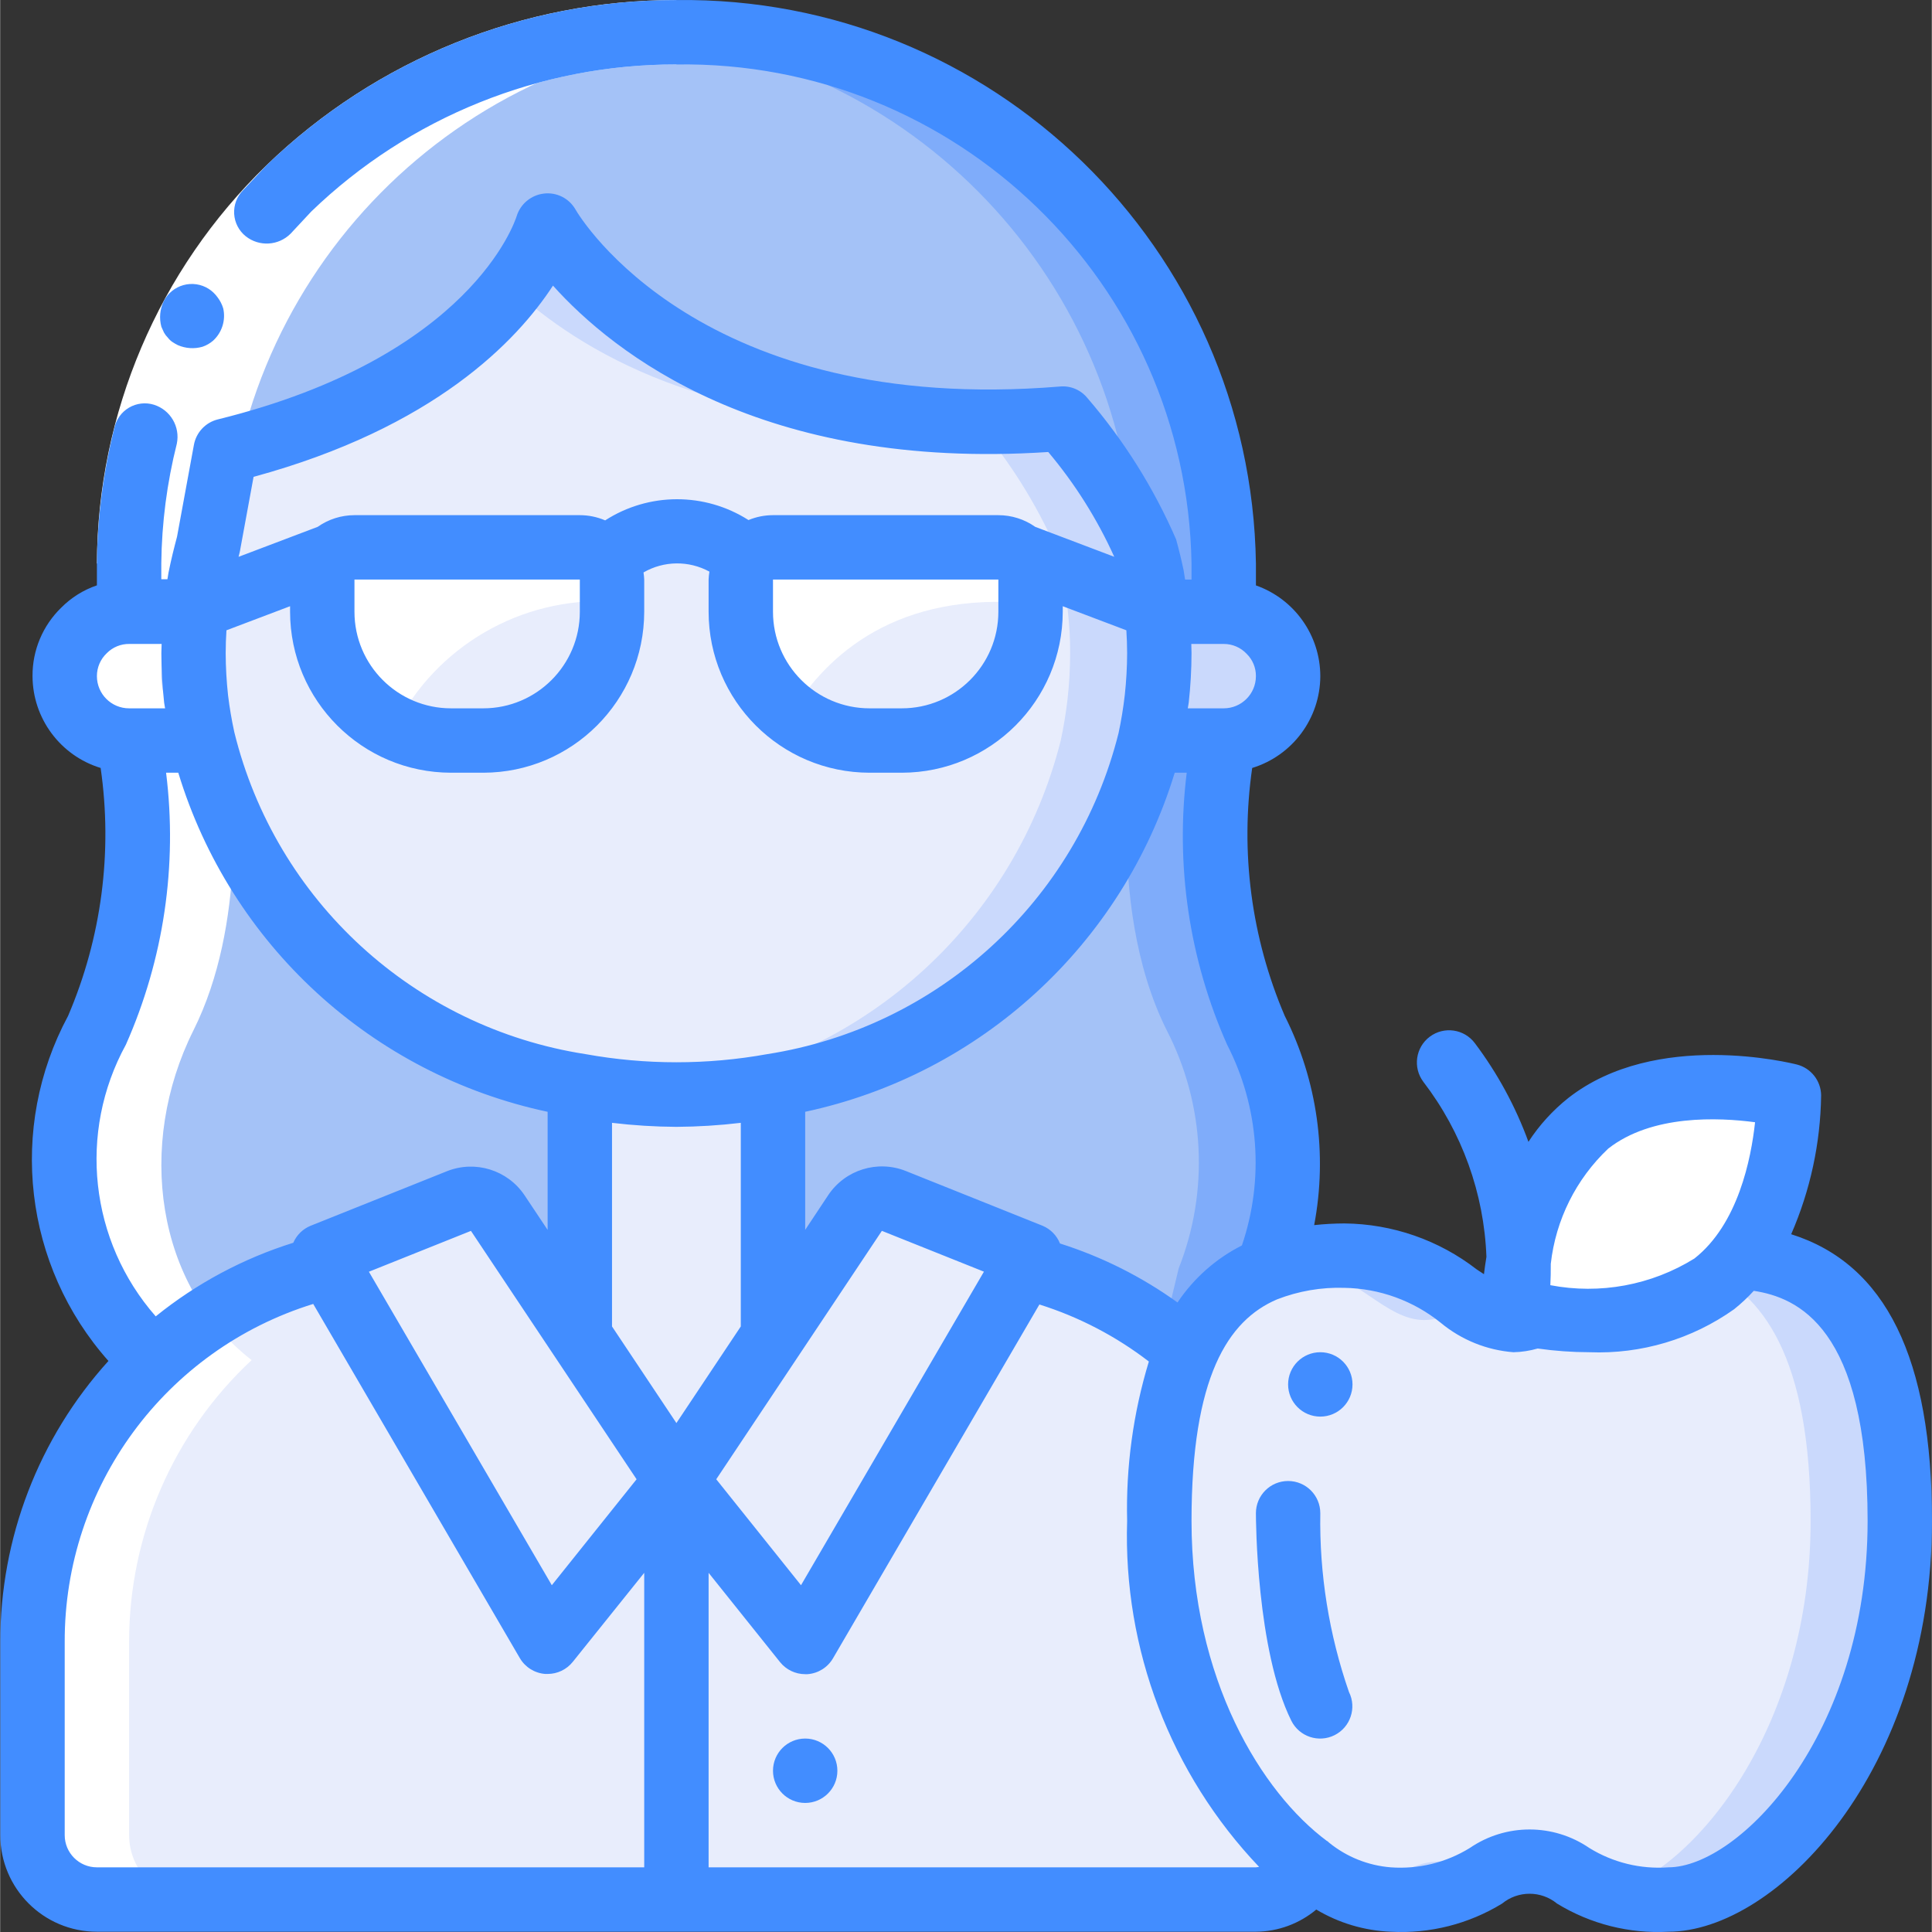 <svg height="512pt" viewBox="0 0 512 512.087" width="512pt" xmlns="http://www.w3.org/2000/svg"><rect x="0" y="0" width="512" height="512.087" fill="#333333" stroke="none"/><path d="m336 336.227-11.691 48.727-23.125-1.965-260.18-22.527c-25.43-19.797-30.551-57.004-15.359-87.383 17.066-34.133 8.531-81.066 8.531-81.066h290.133s-8.531 46.934 8.535 81.066c10.129 19.605 11.281 42.633 3.156 63.148zm0 0" fill="#7facfa"/><path d="m312.363 336.227-11.18 46.762-260.18-22.527c-25.43-19.797-30.551-57.004-15.359-87.383 17.066-34.133 8.531-81.066 8.531-81.066h266.496s-8.531 46.934 8.535 81.066c10.129 19.605 11.281 42.633 3.156 63.148zm0 0" fill="#a4c2f7"/><path d="m349.141 369.25-11.262 133.461c-1.629.523-3.328.785-5.035.77h-307.199c-9.414-.031-17.039-7.652-17.066-17.066v-51.203c.023-47.312 32.43-88.465 78.422-99.582h184.488c12.762 3.086 24.812 8.59 35.5 16.215zm0 0" fill="#e8edfc"/><path d="m132.309 335.629h93.867l-46.934 56.918zm0 0" fill="#bdc3c7"/><path d="m204.844 287.844v66.301l-25.602 38.402-25.598-38.402v-66.301zm0 0" fill="#e8edfc"/><path d="m324.309 149.348c0 1.363 0 15.613-.082 17.066h-289.965c-.086-1.453-.086-15.703-.086-17.066 1-74.355 59.004-135.441 133.207-140.289 3.926-.344 7.852-.512 11.859-.512 78.934-1.156 143.867 61.871 145.066 140.801zm0 0" fill="#7facfa"/><path d="m300.672 149.348c0 1.363 0 15.613-.086 17.066h-266.324c-.086-1.453-.086-15.703-.086-17.066 1-74.355 59.004-135.441 133.207-140.289 74.234 4.805 132.289 65.902 133.289 140.289zm0 0" fill="#a4c2f7"/><path d="m306.645 162.145h17.664c9.398.07 17 7.672 17.066 17.066-.027 9.414-7.652 17.039-17.066 17.066h-290.133c-9.414-.027-17.039-7.652-17.066-17.066.07-9.395 7.672-16.996 17.066-17.066zm0 0" fill="#cad9fc"/><path d="m307.242 173.152c-.012 4.051-.238 8.094-.68 12.117-.43 3.672-1.027 7.34-1.793 10.926-12.008 47.77-51.297 83.805-99.926 91.648-8.445 1.551-17.016 2.32-25.602 2.301-3.98 0-7.906-.168-11.773-.512-4.641-.332-9.254-.93-13.824-1.789-48.77-7.797-88.129-44.035-99.926-91.992-.77-3.496-1.367-6.996-1.793-10.582-.441-4.023-.668-8.066-.684-12.117-.016-3.676.184-7.352.598-11.008.258-3.07.77-6.145 1.281-9.215.512-3.07 1.363-5.887 2.133-8.789l4.523-24.66c43.18-10.668 65.109-29.441 75.777-43.18 4.121-4.922 7.352-10.523 9.555-16.555 0 0 27.137 47.531 105.645 51.711 2.559.172 5.117.258 7.852.258 7.688.156 15.379-.102 23.039-.77 8.891 10.438 16.273 22.07 21.93 34.562.684 2.473 1.281 4.949 1.793 7.422.512 3.07 1.023 6.145 1.277 9.215.418 3.656.617 7.332.598 11.008zm0 0" fill="#cad9fc"/><path d="m283.605 173.152c-.012 4.051-.238 8.094-.684 12.117-.426 3.672-1.023 7.34-1.789 10.926-12.008 47.77-51.297 83.805-99.926 91.648-4.543.859-9.129 1.457-13.738 1.789-4.641-.332-9.254-.93-13.824-1.789-48.77-7.797-88.129-44.035-99.926-91.992-.77-3.496-1.367-6.996-1.793-10.582-.441-4.023-.668-8.066-.684-12.117-.016-3.676.184-7.352.598-11.008.258-3.07.77-6.145 1.281-9.215.512-3.07 1.363-5.887 2.133-8.789l4.523-24.66c43.18-10.668 65.109-29.441 75.777-43.18 17.578 16.297 53.246 38.484 115.199 35.156 2.387-.086 4.777-.254 7.254-.512.219.238.418.496.598.77 8.719 10.164 15.906 21.547 21.332 33.793.684 2.473 1.281 4.949 1.793 7.422.512 3.07 1.023 6.145 1.277 9.215.418 3.656.617 7.332.598 11.008zm0 0" fill="#e8edfc"/><path d="m179.242 392.547-26.367 32.953c-1.758 2.195-4.48 3.383-7.285 3.176-2.805-.207-5.324-1.777-6.742-4.207l-48.488-83.121c-1.25-2.148-1.508-4.73-.699-7.082.809-2.348 2.602-4.227 4.906-5.148l27.078-10.812c3.75-1.473 8.02-.121 10.238 3.242l21.762 32.598zm0 0" fill="#e8edfc"/><path d="m268.125 341.348-48.484 83.105c-1.418 2.426-3.941 4-6.742 4.207-2.805.207-5.531-.98-7.285-3.176l-26.371-32.938 25.602-38.402 21.762-32.598c2.219-3.363 6.488-4.715 10.238-3.242l27.074 10.828c2.305.922 4.09 2.801 4.898 5.145s.559 4.926-.691 7.07zm0 0" fill="#e8edfc"/><path d="m503.512 403.129c0 60.16-36.781 100.352-61.355 100.352-4.891.098-9.773-.477-14.508-1.707-10.75-2.73-13.141-8.363-22.273-8.363-4.234.07-8.344 1.441-11.773 3.926-7.523 4.527-16.238 6.668-25.004 6.145-3.117-.051-6.203-.629-9.129-1.707-23.555-8.023-52.227-45.57-52.227-98.645 0-49.496 16.641-65.109 36.184-69.121 4.242-.828 8.559-1.23 12.883-1.195 12.809.637 25.062 5.43 34.902 13.652 2.902 2.07 6.34 3.258 9.898 3.414 2.102-.039 4.18-.445 6.145-1.195l43.777-12.543 10.324-2.988c22.016 1.965 42.156 15.363 42.156 69.977zm0 0" fill="#cad9fc"/><path d="m479.871 403.129c0 53.074-28.672 90.621-52.223 98.645-10.75-2.73-13.141-8.363-22.273-8.363-4.234.07-8.344 1.441-11.773 3.926-3.48-2.449-7.609-3.812-11.863-3.926-9.129 0-11.52 5.633-22.27 8.363-23.555-8.023-52.227-45.57-52.227-98.645 0-49.496 16.641-65.109 36.184-69.121 16.555 3.926 23.723 15.871 34.047 15.871 2.102-.039 4.18-.445 6.145-1.195l7.594-2.219 46.508-13.312c4.559.348 9.043 1.352 13.312 2.988 16.211 6.316 28.84 23.723 28.84 66.988zm0 0" fill="#e8edfc"/><path d="m454.324 342.293c-20.148 15.785-53.152 7.305-53.152 7.305s-.359-34.082 19.785-49.867c20.148-15.789 53.156-7.305 53.156-7.305s.383 34.082-19.789 49.867zm0 0" fill="#fff"/><path d="m93.91 145.078h59.734c4.711 0 8.531 3.82 8.531 8.535v8.531c0 18.852-15.281 34.133-34.133 34.133h-8.531c-18.852 0-34.137-15.281-34.137-34.133v-8.531c0-4.715 3.824-8.535 8.535-8.535zm0 0" fill="#fff"/><path d="m204.844 145.078h59.734c4.711 0 8.531 3.82 8.531 8.535v8.531c0 18.852-15.281 34.133-34.133 34.133h-8.531c-18.852 0-34.137-15.281-34.137-34.133v-8.531c0-4.715 3.82-8.535 8.535-8.535zm0 0" fill="#fff"/><path d="m162.176 159.414v2.73c0 18.852-15.281 34.133-34.133 34.133h-8.531c-5.16.051-10.254-1.152-14.848-3.496 10.875-21.527 33.426-34.609 57.512-33.367zm0 0" fill="#e8edfc"/><path d="m273.109 159.926v2.219c0 18.852-15.281 34.133-34.133 34.133h-8.531c-7.551.031-14.891-2.496-20.824-7.168 9.645-15.785 28.332-32.426 63.488-29.184zm0 0" fill="#e8edfc"/><path d="m34.176 486.414v-51.203c-.016-28.348 11.766-55.426 32.512-74.742h-.082c-25.43-19.805-30.551-57.012-15.363-87.391 13.996-27.98 10.777-64.52 9.168-76.801h-.633c-9.414-.027-17.039-7.652-17.066-17.066.07-9.395 7.668-16.996 17.066-17.066 0-4.777 0-11.852 0-12.797.973-73.992 58.457-134.91 132.266-140.172-4.215-.367-8.473-.629-12.801-.629-4.008 0-7.934.168-11.859.512-74.203 4.848-132.207 65.934-133.207 140.289v12.797c-9.395.07-16.996 7.672-17.066 17.066.027 9.414 7.652 17.039 17.066 17.066h.633c1.613 12.281 4.828 48.82-9.164 76.801-15.191 30.379-10.07 67.586 15.359 87.383h.086c-20.754 19.316-32.531 46.398-32.512 74.75v51.203c.027 9.414 7.652 17.035 17.066 17.066h25.598c-9.414-.031-17.039-7.652-17.066-17.066zm0 0" fill="#fff"/><path d="m25.645 149.348c.137-39.785 16.332-77.824 44.91-105.5 29.164-28.168 68.141-43.887 108.688-43.836v17.066c-36.098-.055-70.805 13.926-96.785 38.988-25.281 24.465-39.617 58.098-39.746 93.281zm0 0" fill="#fff"/><g fill="#428dff"><path d="m221.91 469.348c0 4.711-3.82 8.531-8.535 8.531-4.711 0-8.531-3.82-8.531-8.531 0-4.715 3.82-8.535 8.531-8.535 4.715 0 8.535 3.82 8.535 8.535zm0 0"/><path d="m358.445 366.945c0 4.715-3.82 8.535-8.535 8.535-4.711 0-8.535-3.82-8.535-8.535 0-4.711 3.824-8.531 8.535-8.531 4.715 0 8.535 3.82 8.535 8.531zm0 0"/><path d="m55.246 76.547c-1.98-1.246-4.395-1.602-6.652-.984-2.254.617-4.148 2.156-5.219 4.238-1.035 2.121-1.262 4.547-.641 6.824l.684 1.512c.281.5.629.961 1.031 1.363.328.434.719.809 1.164 1.121.469.312.961.598 1.465.852 2.07.902 4.387 1.059 6.555.434 1.023-.348 1.969-.891 2.789-1.594 2.367-2.16 3.402-5.422 2.707-8.551-.316-1.059-.816-2.051-1.484-2.926-.645-.91-1.461-1.688-2.398-2.289zm0 0"/><path d="m474.719 327.137c5.062-11.617 7.762-24.129 7.938-36.805-.043-3.859-2.672-7.211-6.41-8.172-1.512-.379-37.367-9.32-60.586 8.855-4.133 3.281-7.707 7.207-10.582 11.633-3.422-9.371-8.211-18.184-14.207-26.156-2.828-3.77-8.176-4.535-11.949-1.707-3.77 2.828-4.531 8.176-1.703 11.949 10.254 13.355 16.098 29.574 16.723 46.402-.262 1.621-.484 3.164-.656 4.59l-1.938-1.277c-10.035-7.777-22.344-12.051-35.039-12.172-2.68.008-5.359.156-8.027.445 3.578-18.844.836-38.34-7.801-55.465-8.859-20.695-11.844-43.43-8.625-65.707 10.699-3.281 18.016-13.148 18.055-24.34-.02-10.82-6.859-20.453-17.066-24.047 0-2.668 0-5.18 0-5.816-1.293-83.605-69.992-150.398-153.602-149.336-40.547-.051-79.523 15.668-108.688 43.836l-6.188 6.59c-1.633 1.66-2.484 3.938-2.344 6.266.141 2.328 1.262 4.484 3.086 5.934 3.566 2.805 8.66 2.504 11.871-.699l5.477-5.871c25.98-25.062 60.688-39.043 96.785-38.988 74.188-1.074 135.254 58.086 136.535 132.27v4.266h-1.707c-.129-.812-.238-1.555-.383-2.426-.555-2.652-1.188-5.297-1.996-8.223-5.914-13.613-13.848-26.258-23.535-37.496-1.766-2.156-4.484-3.289-7.254-3.023-95.309 7.836-127.148-44.715-128.418-46.934-1.688-2.953-4.977-4.609-8.355-4.207-3.379.387-6.215 2.727-7.227 5.977-.48 1.516-12.254 37.375-79.199 53.879-3.258.801-5.742 3.441-6.348 6.742l-4.473 24.344c-.785 2.969-1.555 5.973-2.27 9.582-.102.59-.188 1.16-.281 1.707h-1.621v-4.266c.121-10.68 1.504-21.305 4.113-31.66.934-4.496-1.695-8.969-6.078-10.34-2.203-.676-4.594-.398-6.582.77-1.992 1.168-3.398 3.117-3.887 5.371-2.957 11.754-4.512 23.816-4.633 35.938v5.801c-3.566 1.211-6.805 3.238-9.457 5.914-4.906 4.758-7.656 11.316-7.609 18.148.039 11.191 7.355 21.059 18.055 24.34 3.219 22.277.234 45.012-8.625 65.707-15.988 29.711-11.719 66.242 10.691 91.469-18.48 20.402-28.695 46.957-28.656 74.484v51.203c0 14.137 11.461 25.598 25.602 25.598h307.199c5.855-.043 11.512-2.121 16-5.879 5.988 3.582 12.781 5.605 19.754 5.879 10.359.559 20.645-2.039 29.492-7.457 4.234-3.48 10.34-3.48 14.574 0 8.848 5.418 19.133 8.016 29.492 7.457 28.492 0 69.887-42.418 69.887-108.883 0-43.105-12.254-68.098-37.324-75.992zm-48.496-22.688c11.574-9.082 29.27-8.277 38.922-6.992-1.043 9.688-4.504 27.043-16.086 36.125-11.387 7.062-25.016 9.582-38.176 7.062.094-1.703.125-3.633.117-5.664 1.305-11.656 6.699-22.477 15.223-30.531zm-97.09 25.66c-6.895 3.488-12.773 8.695-17.066 15.121-9.492-6.832-20.008-12.109-31.156-15.637-.844-2.129-2.516-3.828-4.633-4.707l-36.234-14.508c-7.492-2.98-16.047-.328-20.539 6.367l-6.129 9.238v-31.297c46.543-9.957 84.035-44.359 97.949-89.875h3.18c-3.043 24.559.66 49.484 10.711 72.098 8.465 16.469 9.879 35.668 3.918 53.199zm-149.891 47.078-17.066-25.602v-53.973c5.664.676 11.363 1.031 17.066 1.066 5.707-.035 11.402-.391 17.066-1.066v53.973zm-118.832-192.855c-.41-3.711-.621-7.445-.633-11.18 0-2.148.078-4.145.203-6.09l16.863-6.383v1.465c.027 23.555 19.113 42.641 42.668 42.668h8.531c23.555-.027 42.641-19.113 42.668-42.668v-8.531c-.027-.633-.09-1.262-.188-1.887 5.387-3.113 12.004-3.195 17.469-.215-.117.695-.188 1.398-.215 2.102v8.531c.027 23.555 19.113 42.641 42.668 42.668h8.531c23.555-.027 42.641-19.113 42.668-42.668v-1.465l16.859 6.383c.121 1.91.207 3.906.207 6.09-.012 3.707-.223 7.41-.625 11.094-.391 3.414-.953 6.828-1.652 10.078-11.133 44.504-47.824 78.02-93.152 85.086-15.898 2.867-32.18 2.867-48.074 0-45.449-7.027-82.203-40.719-93.152-85.383-.703-3.238-1.254-6.469-1.645-9.695zm93.234-30.719v8.531c0 14.141-11.461 25.602-25.602 25.602h-8.531c-14.141 0-25.602-11.461-25.602-25.602v-8.531zm110.934 0v8.531c0 14.141-11.461 25.602-25.602 25.602h-8.531c-14.141 0-25.602-11.461-25.602-25.602v-8.531zm-95.891 238.473-22.469 28.082-48.484-83.09 27.051-10.828zm65.016-65.844 27.051 10.82-48.484 83.105-22.469-28.082zm90.605-138.496h-9.523c.07-.531.199-1.043.258-1.578.477-4.324.723-8.668.734-13.016 0-.852-.043-1.637-.059-2.473h8.59c2.305-.004 4.508.941 6.086 2.621 1.586 1.555 2.469 3.691 2.449 5.91 0 4.715-3.82 8.535-8.535 8.535zm-260.684-41.984v-.078l3.543-19.293c47.836-13.02 69.801-36 79.359-50.688 16.008 17.844 55.27 49.117 131.277 44.102 7.078 8.41 12.965 17.758 17.492 27.773l-20.941-7.934c-2.863-2.016-6.277-3.098-9.777-3.098h-59.734c-2.23 0-4.438.441-6.492 1.297-11.598-7.391-26.43-7.359-37.992.086-2.121-.914-4.406-1.383-6.715-1.383h-59.734c-3.492.004-6.898 1.086-9.754 3.098l-20.965 7.945c.102-.395.18-.785.289-1.188.051-.207.102-.426.145-.641zm-35.363 27.367c1.582-1.602 3.75-2.488 6-2.449h8.535c0 .852-.07 1.605-.07 2.473.016 4.387.262 8.766.742 13.125.062.496.18.973.25 1.469h-9.543c-4.711 0-8.531-3.82-8.531-8.535-.004-2.301.941-4.504 2.617-6.082zm5.062 103.766c10.027-22.613 13.715-47.531 10.656-72.082h3.234c13.844 45.543 51.34 79.965 97.895 89.875v31.297l-6.125-9.188c-4.496-6.688-13.039-9.34-20.531-6.375l-36.242 14.504c-2.027.852-3.648 2.453-4.516 4.473-13.27 4.152-25.641 10.77-36.461 19.508-17.516-19.953-20.676-48.73-7.91-72.012zm-16.215 209.52v-51.203c-.105-41.09 26.617-77.441 65.871-89.598l54.758 93.867c1.418 2.43 3.941 4 6.75 4.207h.621c2.594 0 5.047-1.18 6.664-3.203l18.938-23.602v78.062h-145.066c-4.715 0-8.535-3.82-8.535-8.531zm170.668 8.531v-78.062l18.934 23.664c1.621 2.023 4.074 3.199 6.664 3.199h.625c2.805-.203 5.332-1.777 6.75-4.207l54.707-93.781c10.484 3.297 20.305 8.418 29.012 15.121-4.16 13.684-6.102 27.949-5.758 42.25-1.082 34.02 11.52 67.051 34.984 91.707-.297 0-.578.109-.852.109zm254.379 0c-7.34.535-14.66-1.254-20.926-5.121-9.555-6.551-22.152-6.551-31.707 0-6.266 3.867-13.586 5.656-20.926 5.121-5.996-.473-11.707-2.758-16.375-6.555-.152-.102-.238-.27-.402-.375l-.137-.043c-17.254-12.816-35.906-42.777-35.906-84.844 0-38.145 9.633-53.148 22.656-58.719 5.691-2.215 11.773-3.258 17.875-3.062 9.297.16 18.27 3.414 25.508 9.25 5.469 4.539 12.207 7.27 19.293 7.816 2.172-.047 4.332-.379 6.418-.984 4.547.645 9.137.973 13.73.984 13.684.543 27.164-3.465 38.332-11.395 1.863-1.488 3.605-3.121 5.215-4.879 11.484 1.766 30.172 9.523 30.172 60.988 0 56.957-34.203 91.816-52.82 91.816zm0 0"/><path d="m349.91 401.078c0-4.711-3.82-8.531-8.535-8.531-4.711 0-8.531 3.82-8.531 8.531 0 1.477.109 36.363 9.387 55.016 2.105 4.219 7.234 5.93 11.453 3.824 4.215-2.109 5.93-7.234 3.82-11.453-5.285-15.23-7.855-31.266-7.594-47.387zm0 0"/></g></svg>